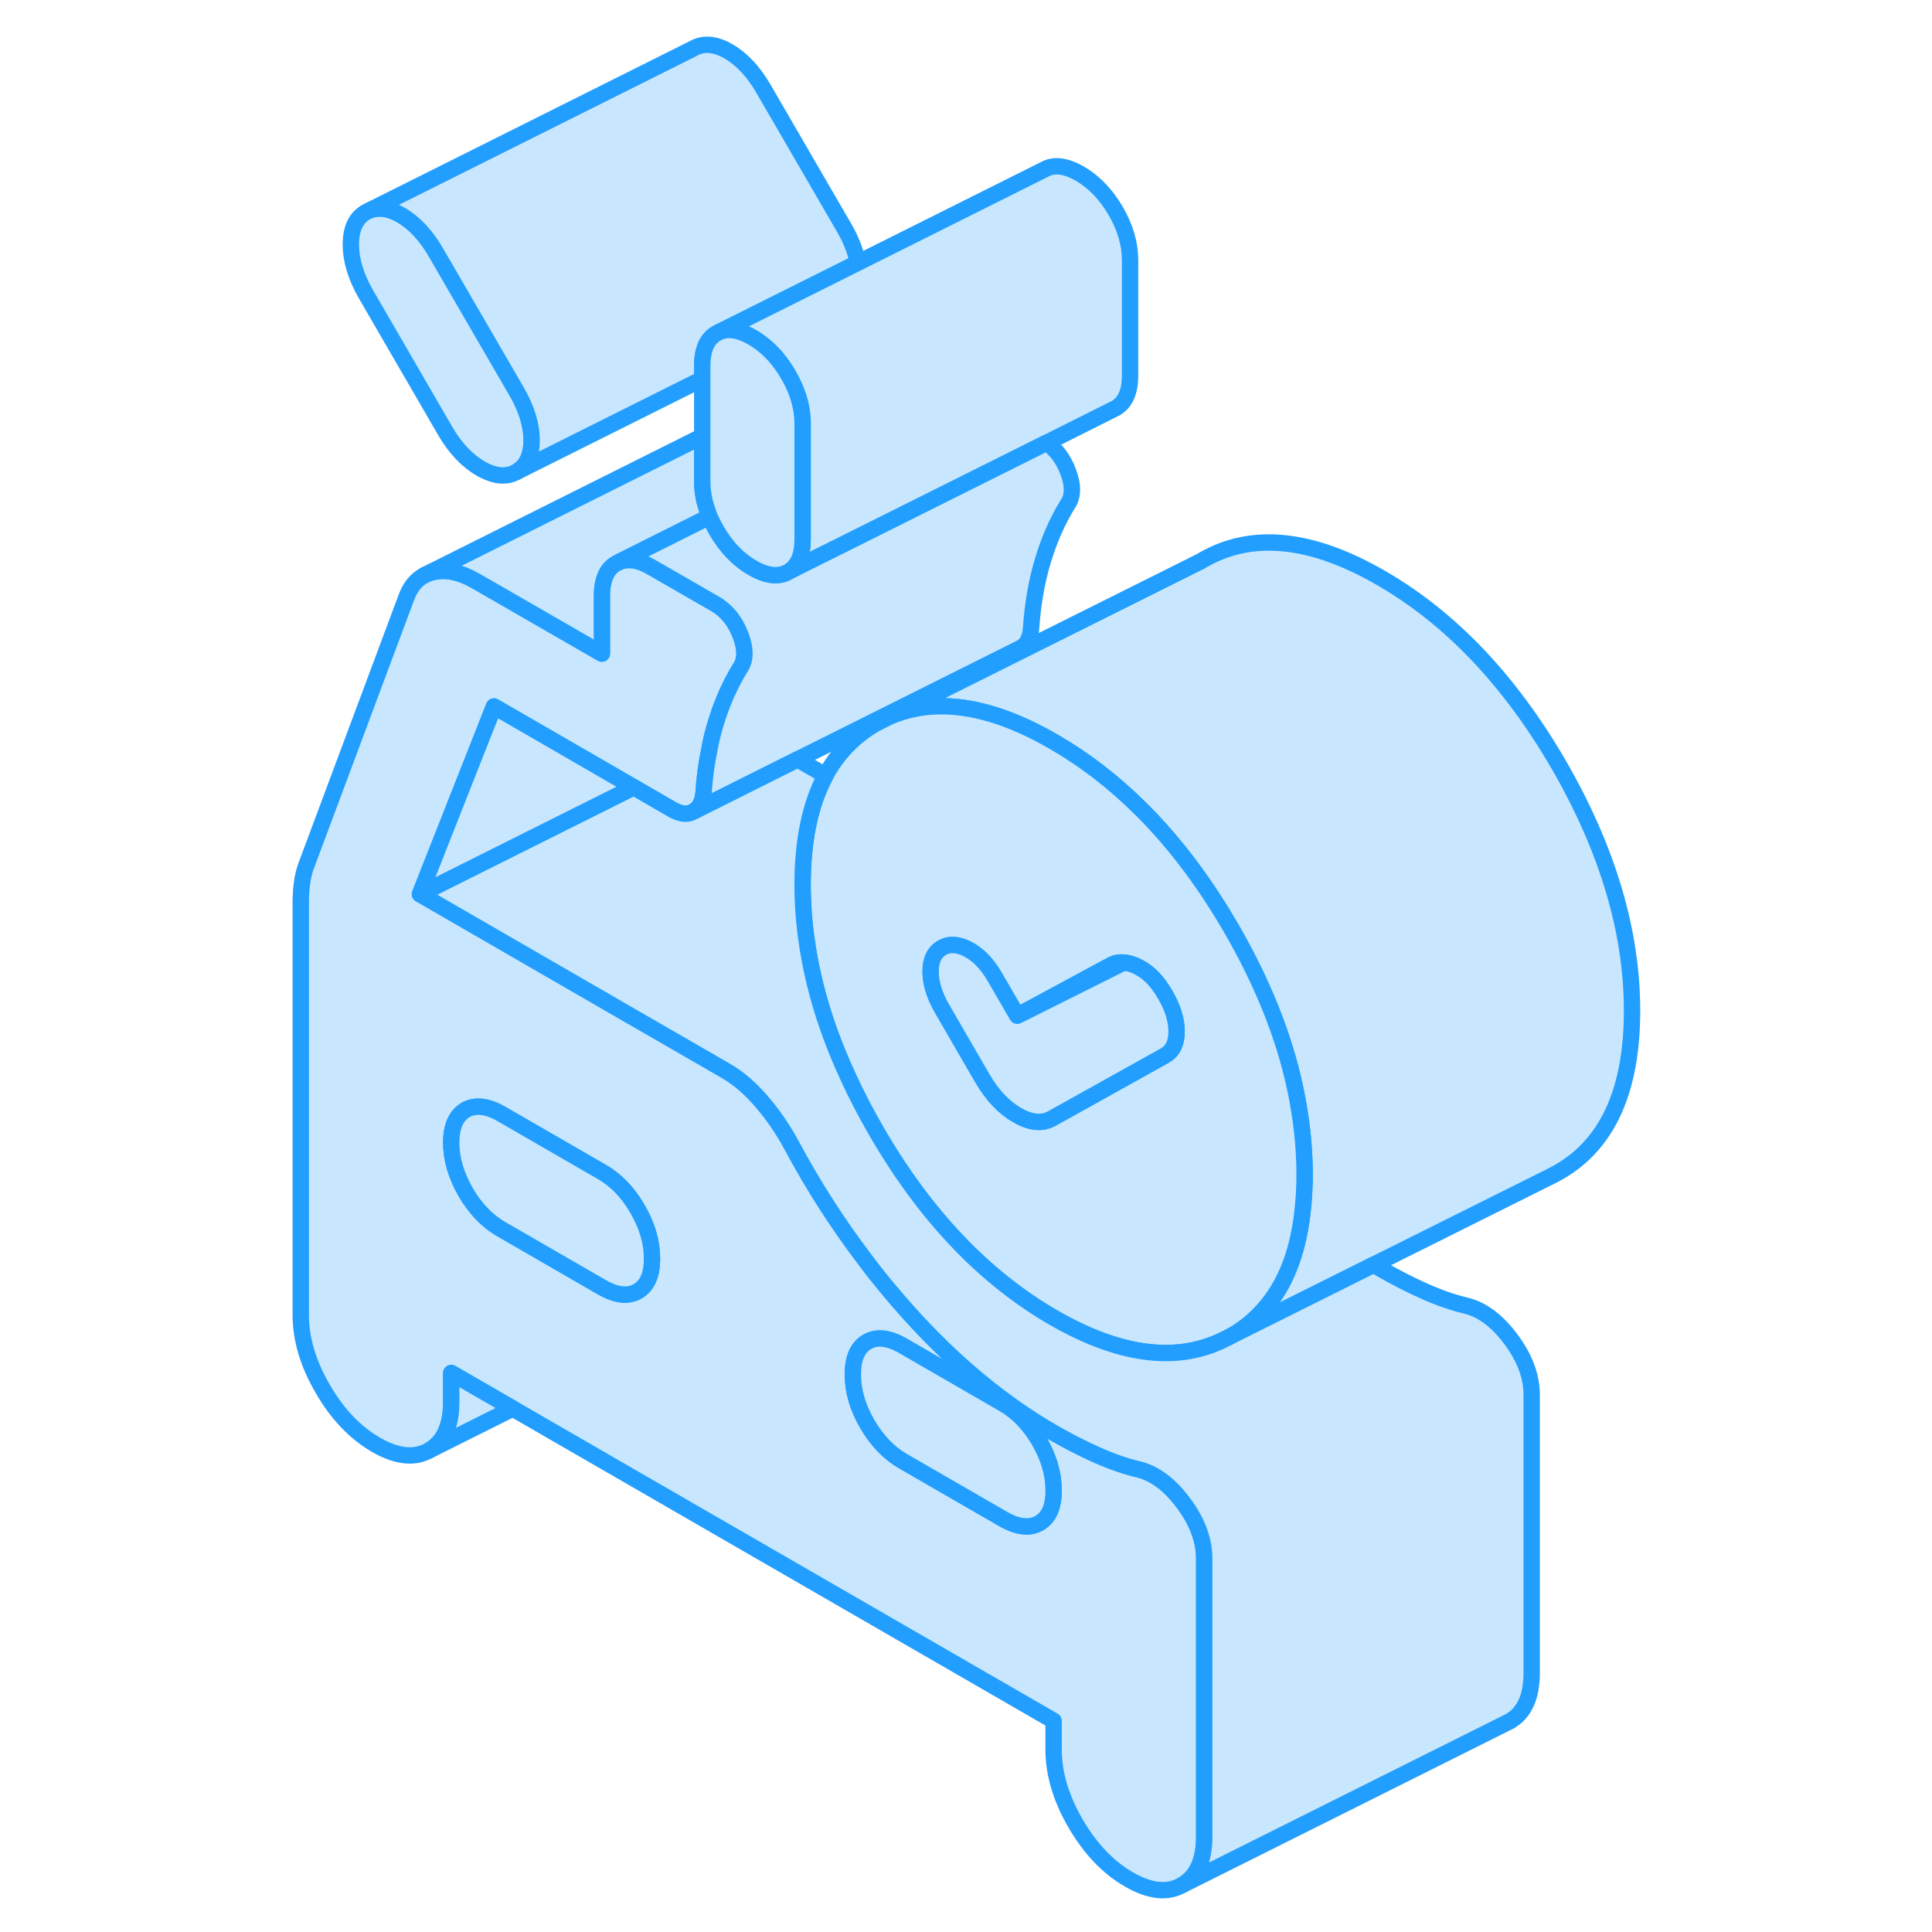 <svg width="48" height="48" viewBox="0 0 86 118" fill="#c8e7ff" xmlns="http://www.w3.org/2000/svg" stroke-width="1px" stroke-linecap="round" stroke-linejoin="round"><path d="M16.47 26.89C16.47 27.83 16.16 28.47 15.55 28.82C14.93 29.17 14.21 29.1 13.36 28.62C12.52 28.13 11.79 27.36 11.18 26.3L6.35 17.97C5.74 16.91 5.43 15.9 5.43 14.93C5.43 13.96 5.74 13.31 6.35 12.96L6.55 12.86C7.11 12.63 7.77 12.72 8.5 13.14C9.31 13.61 10.03 14.38 10.64 15.44L15.55 23.9C16.16 24.95 16.47 25.95 16.47 26.89Z" stroke="#229EFF" stroke-linejoin="round"/><path d="M83.68 61.74C83.68 66.6 82.18 69.89 79.2 71.59C79.02 71.69 78.84 71.79 78.65 71.88L67.91 77.24L59.2 81.59C59.85 81.22 60.42 80.78 60.92 80.26C62.25 78.91 63.1 77.05 63.46 74.69C63.49 74.5 63.52 74.31 63.54 74.11C63.63 73.37 63.68 72.58 63.68 71.74C63.68 69.99 63.48 68.23 63.1 66.45C62.42 63.26 61.11 60.01 59.2 56.7C59.02 56.39 58.83 56.08 58.65 55.78C57.12 53.29 55.44 51.14 53.6 49.33C51.97 47.72 50.22 46.38 48.35 45.3C44.51 43.08 41.17 42.57 38.36 43.76L57.36 34.27C57.41 34.24 57.46 34.21 57.51 34.18C60.49 32.48 64.11 32.85 68.35 35.3C72.59 37.75 76.21 41.55 79.2 46.7C82.18 51.86 83.68 56.87 83.68 61.74Z" stroke="#229EFF" stroke-linejoin="round"/><path d="M56.32 91.85C55.5 90.73 54.61 90.04 53.64 89.77C52.77 89.57 51.89 89.26 50.99 88.86C50.1 88.46 49.22 88.01 48.35 87.51C45.23 85.71 42.3 83.28 39.54 80.22C38.58 79.15 37.65 78.04 36.79 76.88C35.15 74.72 33.66 72.4 32.33 69.91C31.82 68.97 31.22 68.09 30.53 67.29C29.84 66.48 29.11 65.85 28.35 65.41L22.37 61.96L9.65 54.61L14.17 43.15L22.37 47.89L22.7 48.08L25.05 49.44C25.56 49.73 26 49.78 26.35 49.57C26.71 49.37 26.92 48.99 26.97 48.43C27.03 47.5 27.15 46.61 27.33 45.77C27.42 45.24 27.55 44.72 27.7 44.23C28.08 42.96 28.58 41.83 29.19 40.83C29.55 40.33 29.56 39.65 29.23 38.79C28.9 37.92 28.37 37.28 27.66 36.87L25.42 35.58L23.82 34.66C23.05 34.2 22.38 34.09 21.82 34.32L21.64 34.41C21.05 34.74 20.76 35.41 20.76 36.4V39.92L13.09 35.5C12.12 34.94 11.24 34.75 10.45 34.94C10.26 34.98 10.09 35.05 9.93 35.13C9.41 35.4 9.04 35.87 8.8 36.54L2.67 52.96C2.57 53.25 2.49 53.59 2.44 53.97C2.39 54.35 2.37 54.75 2.37 55.16V80.31C2.37 81.78 2.81 83.28 3.71 84.82C4.6 86.37 5.69 87.5 6.96 88.24C8.24 88.98 9.33 89.09 10.22 88.58C11.11 88.07 11.56 87.09 11.56 85.62V83.86L15.32 86.03L48.35 105.1V106.86C48.35 108.33 48.8 109.83 49.69 111.37C50.59 112.91 51.67 114.05 52.95 114.79C54.23 115.53 55.31 115.64 56.21 115.13C57.1 114.62 57.55 113.64 57.55 112.17V95.2C57.55 94.08 57.14 92.97 56.32 91.85ZM22.94 78.87C22.36 79.2 21.63 79.12 20.76 78.62L14.63 75.08C13.76 74.58 13.03 73.82 12.44 72.81C11.86 71.79 11.56 70.79 11.56 69.79C11.56 68.79 11.86 68.13 12.44 67.79C13.03 67.46 13.76 67.54 14.63 68.04L20.76 71.58C21.63 72.08 22.36 72.84 22.94 73.85C23.53 74.87 23.82 75.87 23.82 76.87C23.82 77.87 23.53 78.53 22.94 78.87ZM47.47 93.03C46.88 93.36 46.15 93.28 45.28 92.78L39.15 89.24C38.28 88.74 37.56 87.98 36.97 86.97C36.38 85.95 36.09 84.95 36.09 83.95C36.09 82.95 36.38 82.29 36.97 81.95C37.56 81.62 38.28 81.7 39.15 82.2L45.28 85.74C46.15 86.24 46.88 87 47.47 88.01C48.06 89.03 48.35 90.03 48.35 91.03C48.35 92.03 48.06 92.69 47.47 93.03Z" stroke="#229EFF" stroke-linejoin="round"/><path d="M23.821 76.87C23.821 77.87 23.531 78.53 22.941 78.87C22.361 79.2 21.631 79.12 20.761 78.62L14.631 75.08C13.761 74.58 13.031 73.82 12.441 72.81C11.861 71.79 11.56 70.79 11.56 69.79C11.56 68.79 11.861 68.13 12.441 67.79C13.031 67.46 13.761 67.54 14.631 68.04L20.761 71.58C21.631 72.08 22.361 72.84 22.941 73.85C23.531 74.87 23.821 75.87 23.821 76.87Z" stroke="#229EFF" stroke-linejoin="round"/><path d="M48.35 91.03C48.35 92.03 48.06 92.69 47.47 93.03C46.88 93.36 46.15 93.28 45.28 92.78L39.15 89.24C38.28 88.74 37.56 87.98 36.97 86.97C36.38 85.95 36.09 84.95 36.09 83.95C36.09 82.95 36.38 82.29 36.97 81.95C37.56 81.62 38.28 81.7 39.15 82.2L45.28 85.74C46.15 86.24 46.88 87 47.47 88.01C48.06 89.03 48.35 90.03 48.35 91.03Z" stroke="#229EFF" stroke-linejoin="round"/><path d="M36.39 16.05L32.51 17.99L27.95 20.27L27.77 20.36C27.18 20.69 26.89 21.36 26.89 22.35V23.15L15.55 28.82C16.16 28.47 16.47 27.83 16.47 26.89C16.47 25.95 16.16 24.95 15.55 23.9L10.64 15.44C10.03 14.38 9.31 13.61 8.5 13.14C7.77 12.72 7.11 12.63 6.55 12.86L26.35 2.96C26.96 2.61 27.68 2.67 28.5 3.14C29.31 3.61 30.03 4.38 30.64 5.44L35.55 13.9C35.98 14.64 36.26 15.36 36.39 16.05Z" stroke="#229EFF" stroke-linejoin="round"/><path d="M53.02 15.89V22.93C53.02 23.93 52.73 24.59 52.14 24.93L51.96 25.02L47.93 27.04L34.88 33.56L33.79 34.1L32.14 34.93C32.73 34.59 33.02 33.93 33.02 32.93V25.89C33.02 25.74 33.02 25.6 33 25.45C32.93 24.6 32.64 23.74 32.14 22.88C31.75 22.21 31.3 21.65 30.78 21.2C30.52 20.98 30.25 20.78 29.96 20.61C29.18 20.16 28.51 20.04 27.95 20.27L32.51 17.99L36.39 16.05L47.77 10.36C48.36 10.02 49.09 10.11 49.96 10.61C50.82 11.11 51.55 11.87 52.14 12.88C52.73 13.89 53.02 14.9 53.02 15.89Z" stroke="#229EFF" stroke-linejoin="round"/><path d="M15.32 86.03L10.22 88.58C11.11 88.07 11.56 87.09 11.56 85.62V83.86L15.32 86.03Z" stroke="#229EFF" stroke-linejoin="round"/><path d="M27.34 31.56L26.83 31.81L21.82 34.32L21.64 34.41C21.05 34.74 20.76 35.41 20.76 36.4V39.92L13.09 35.5C12.12 34.94 11.24 34.75 10.45 34.94C10.26 34.98 10.09 35.05 9.93 35.13L26.89 26.65V29.39C26.89 29.92 26.97 30.46 27.14 30.99C27.2 31.18 27.27 31.37 27.34 31.56Z" stroke="#229EFF" stroke-linejoin="round"/><path d="M49.19 30.83C48.58 31.83 48.08 32.96 47.7 34.23C47.31 35.51 47.07 36.91 46.97 38.43C46.92 38.99 46.71 39.37 46.35 39.57L32.72 46.38L26.35 49.57C26.71 49.37 26.92 48.99 26.97 48.43C27.03 47.5 27.15 46.61 27.33 45.77C27.42 45.24 27.55 44.72 27.7 44.23C28.08 42.96 28.58 41.83 29.19 40.83C29.55 40.33 29.56 39.65 29.23 38.79C28.9 37.92 28.37 37.28 27.66 36.87L25.42 35.58L23.82 34.66C23.05 34.2 22.38 34.09 21.82 34.32L26.83 31.81L27.34 31.56C27.46 31.84 27.61 32.12 27.77 32.41C28.36 33.42 29.09 34.18 29.96 34.68C30.82 35.18 31.55 35.26 32.14 34.93L33.79 34.1L34.88 33.56L47.93 27.04C48.5 27.45 48.94 28.03 49.23 28.79C49.56 29.65 49.55 30.33 49.19 30.83Z" stroke="#229EFF" stroke-linejoin="round"/><path d="M33.021 25.89V32.93C33.021 33.93 32.731 34.59 32.141 34.93C31.551 35.26 30.821 35.18 29.961 34.68C29.091 34.18 28.361 33.42 27.771 32.41C27.611 32.12 27.461 31.84 27.341 31.56C27.271 31.37 27.201 31.18 27.141 30.99C26.971 30.46 26.891 29.92 26.891 29.39V22.35C26.891 21.36 27.181 20.69 27.771 20.36L27.951 20.27C28.511 20.04 29.181 20.16 29.961 20.61C30.251 20.78 30.521 20.98 30.781 21.2C31.301 21.65 31.751 22.21 32.141 22.88C32.641 23.74 32.931 24.6 33.001 25.45C33.011 25.6 33.021 25.74 33.021 25.89Z" stroke="#229EFF" stroke-linejoin="round"/><path d="M63.1 66.45C62.42 63.26 61.111 60.01 59.2 56.7C59.02 56.39 58.831 56.08 58.651 55.78C57.12 53.29 55.441 51.14 53.6 49.33C51.971 47.72 50.221 46.38 48.35 45.3C44.511 43.08 41.17 42.57 38.361 43.76L37.721 44.08L37.511 44.18C36.191 44.94 35.16 46 34.42 47.36C33.49 49.1 33.02 51.32 33.02 54.04C33.02 55.22 33.111 56.41 33.291 57.6C33.681 60.27 34.511 62.99 35.791 65.75C36.291 66.85 36.87 67.96 37.511 69.07C40.49 74.23 44.111 78.03 48.35 80.48C52.331 82.77 55.761 83.24 58.63 81.88L59.041 81.68L59.2 81.59C59.85 81.22 60.42 80.78 60.92 80.26C62.251 78.91 63.1 77.05 63.461 74.69C63.49 74.5 63.52 74.31 63.541 74.11C63.63 73.37 63.681 72.58 63.681 71.74C63.681 69.99 63.48 68.23 63.1 66.45ZM55.17 64.45L55.09 64.5L48.27 68.3C47.66 68.65 46.95 68.58 46.13 68.11C45.31 67.64 44.59 66.88 43.98 65.82L43.441 64.89L42.3 62.92L41.531 61.59C41.071 60.79 40.84 60.05 40.84 59.34C40.84 58.63 41.071 58.16 41.531 57.89C41.99 57.63 42.531 57.66 43.141 57.99C43.751 58.31 44.291 58.87 44.751 59.66L46.13 62.04L51.781 58.99L51.95 58.9C52.16 58.8 52.391 58.77 52.63 58.79C52.91 58.81 53.23 58.9 53.56 59.08C54.181 59.4 54.711 59.96 55.17 60.76C55.63 61.55 55.861 62.3 55.861 63C55.861 63.7 55.63 64.19 55.17 64.45Z" stroke="#229EFF" stroke-linejoin="round"/><path d="M52.63 58.79L46.13 62.04L51.78 58.99L51.95 58.9C52.16 58.8 52.39 58.77 52.63 58.79Z" stroke="#229EFF" stroke-linejoin="round"/><path d="M55.86 63C55.86 63.71 55.63 64.19 55.17 64.45L55.09 64.5L48.27 68.3C47.66 68.65 46.95 68.58 46.13 68.11C45.31 67.64 44.59 66.88 43.98 65.82L43.44 64.89L42.3 62.92L41.53 61.59C41.07 60.79 40.84 60.05 40.84 59.34C40.84 58.63 41.07 58.16 41.53 57.89C41.99 57.63 42.53 57.66 43.14 57.99C43.75 58.31 44.29 58.87 44.75 59.66L46.13 62.04L52.63 58.79C52.91 58.81 53.23 58.9 53.56 59.08C54.18 59.4 54.71 59.96 55.17 60.76C55.63 61.55 55.86 62.3 55.86 63Z" stroke="#229EFF" stroke-linejoin="round"/><path d="M77.55 85.2V102.17C77.55 103.64 77.1 104.62 76.21 105.13L75.93 105.27L56.21 115.13C57.1 114.62 57.55 113.64 57.55 112.17V95.2C57.55 94.08 57.14 92.97 56.32 91.85C55.5 90.73 54.61 90.04 53.64 89.77C52.77 89.57 51.89 89.26 50.99 88.86C50.1 88.46 49.22 88.01 48.35 87.51C45.23 85.71 42.3 83.28 39.54 80.22C38.58 79.15 37.65 78.04 36.79 76.88C35.15 74.72 33.66 72.4 32.33 69.91C31.82 68.97 31.22 68.09 30.53 67.29C29.84 66.48 29.11 65.85 28.35 65.41L22.37 61.96L9.65 54.61L22.37 48.25L22.7 48.08L25.05 49.44C25.56 49.73 26 49.78 26.35 49.57L32.72 46.38L34.42 47.36C33.49 49.1 33.02 51.32 33.02 54.04C33.02 55.22 33.11 56.41 33.29 57.6C33.68 60.27 34.51 62.99 35.79 65.75C36.29 66.85 36.87 67.96 37.51 69.07C40.49 74.23 44.11 78.03 48.35 80.48C52.33 82.77 55.76 83.24 58.63 81.88L59.04 81.68L59.2 81.59L67.91 77.24C68.05 77.34 68.2 77.42 68.35 77.51C69.22 78.01 70.1 78.46 70.99 78.86C71.89 79.26 72.77 79.57 73.64 79.77C74.61 80.04 75.5 80.73 76.32 81.85C77.14 82.97 77.55 84.08 77.55 85.2Z" stroke="#229EFF" stroke-linejoin="round"/><path d="M22.7 48.08L22.37 48.25L9.65 54.61L14.17 43.15L22.37 47.89L22.7 48.08Z" stroke="#229EFF" stroke-linejoin="round"/></svg>